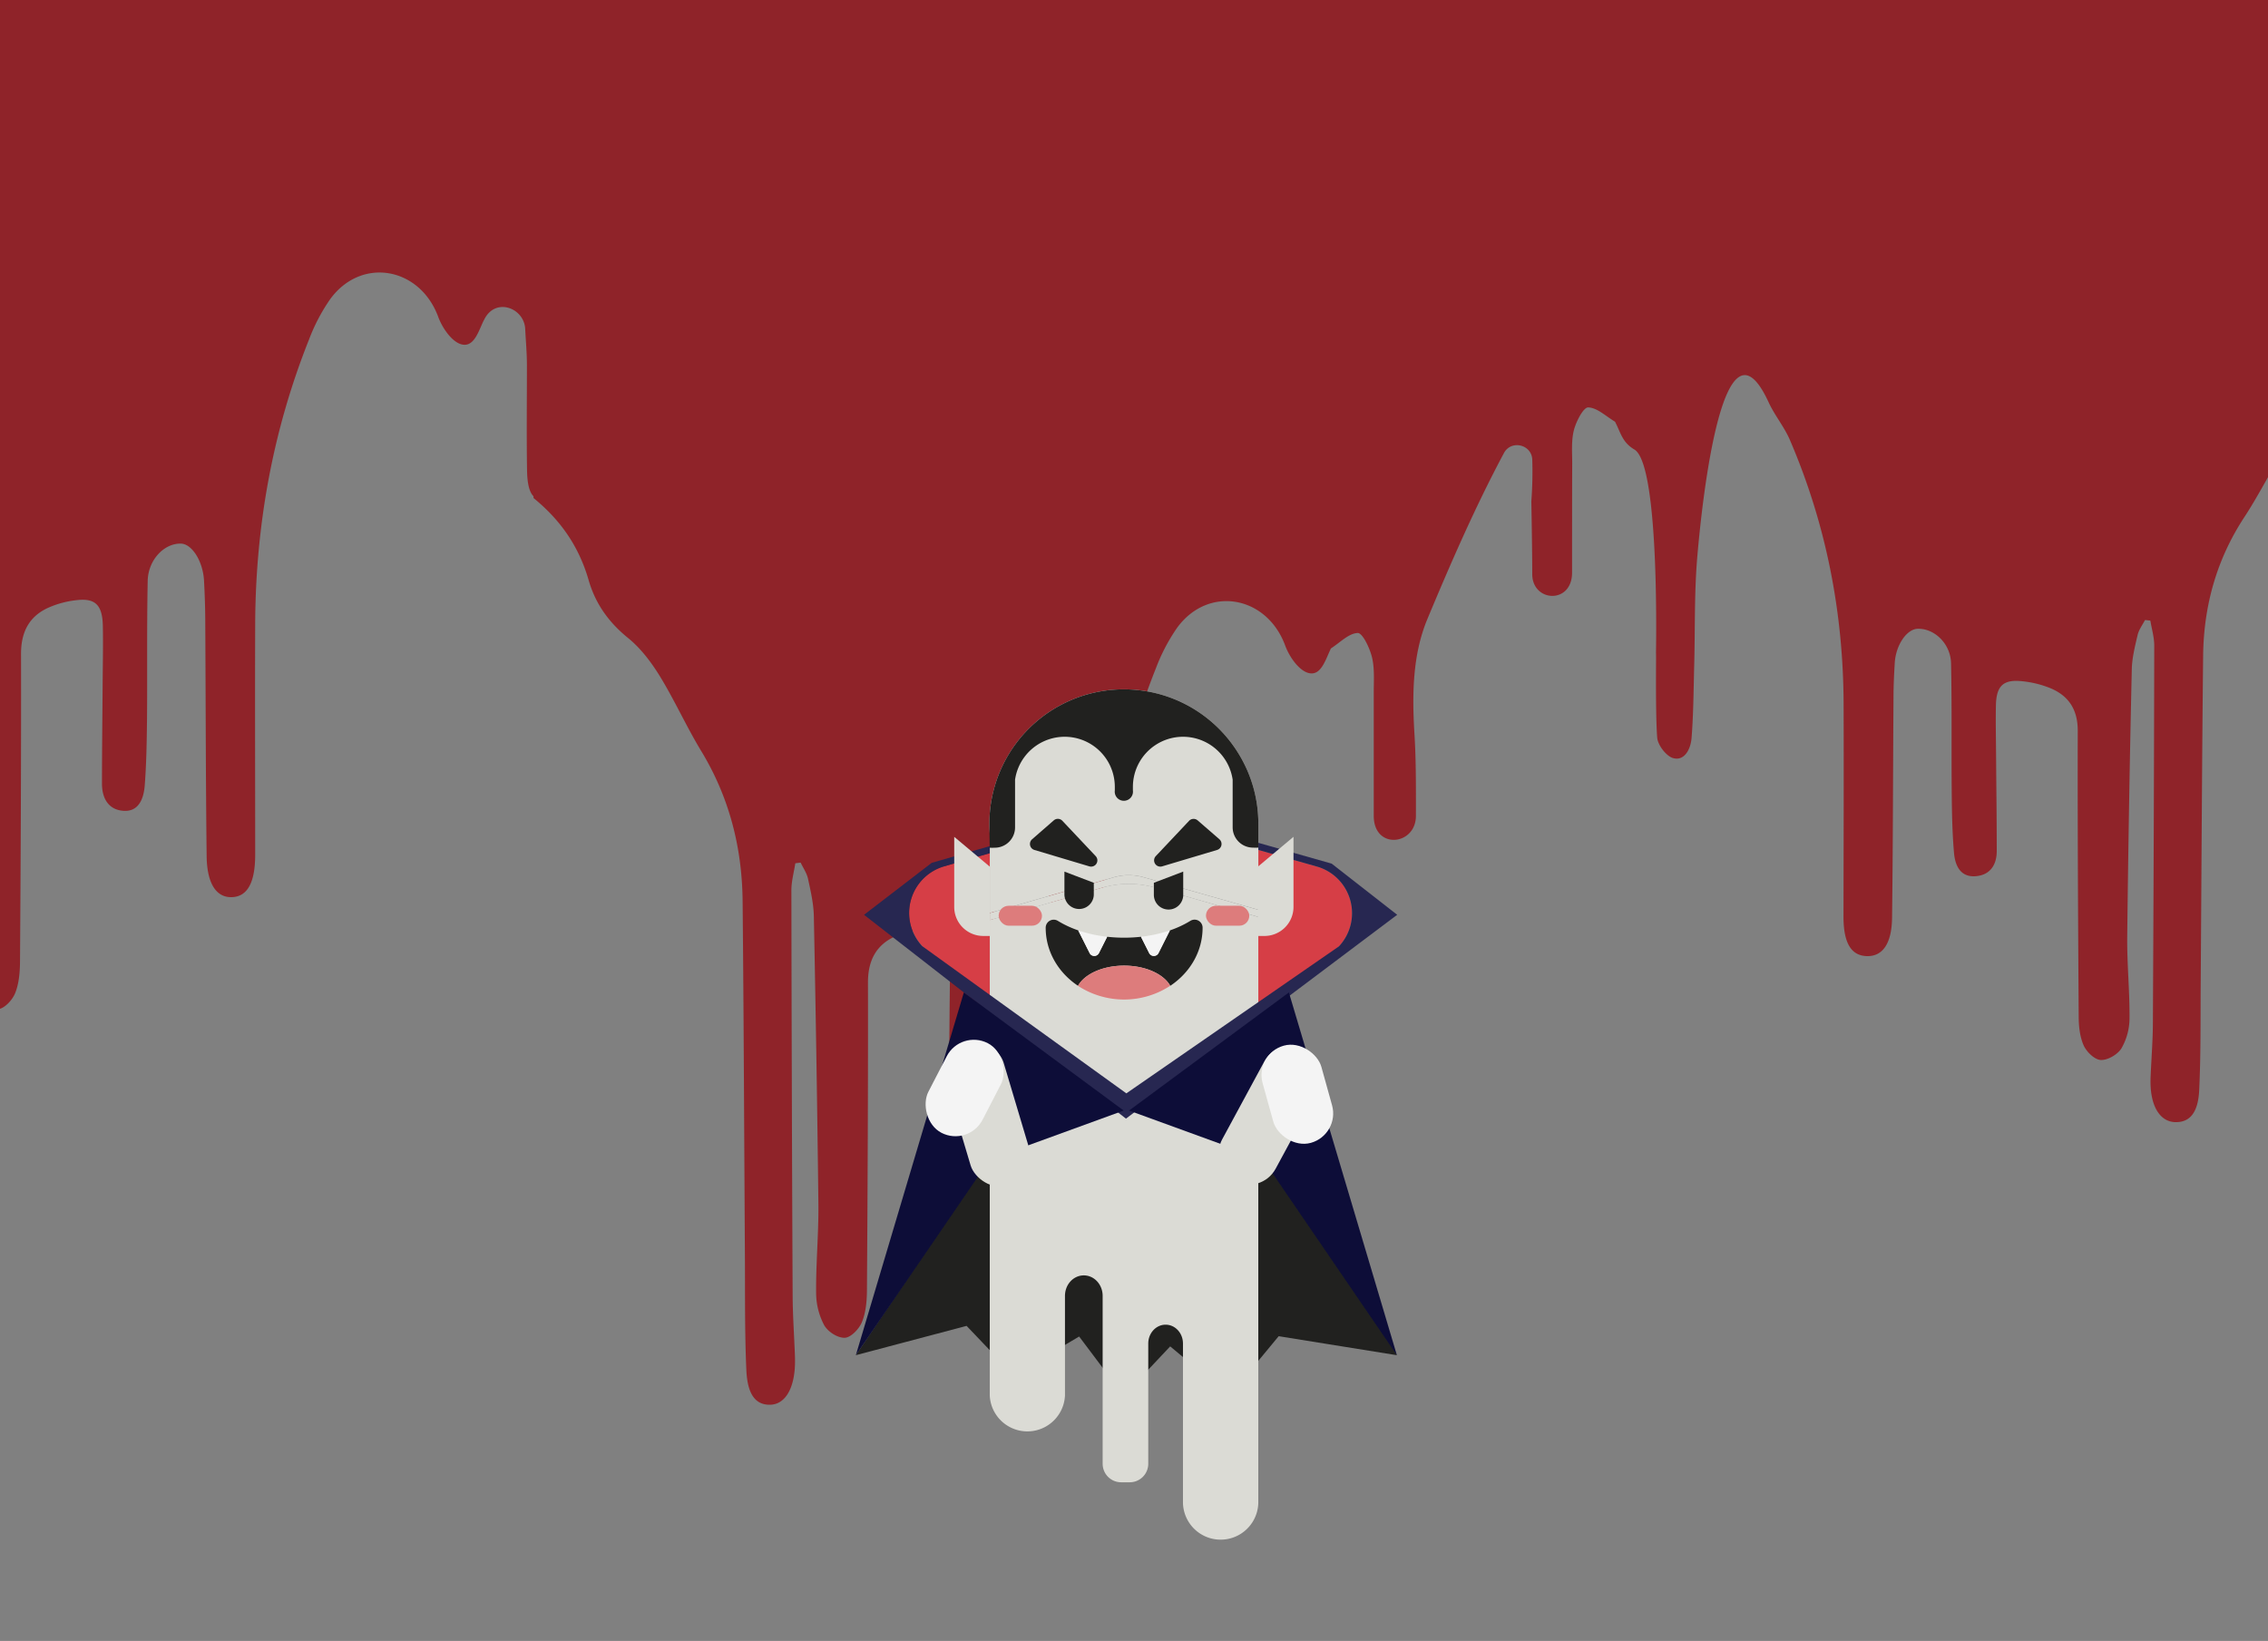 <svg id="Layer_1" data-name="Layer 1" xmlns="http://www.w3.org/2000/svg" xmlns:xlink="http://www.w3.org/1999/xlink" viewBox="0 0 995.05 720"><rect x="0" y="0" width="995.05" height="720" fill="#808080" stroke="none"/><defs><style>.cls-1{fill:none;}.cls-2{clip-path:url(#clip-path);}.cls-3{fill:#8f2329;}.cls-4{fill:#21211f;}.cls-5{fill:#d63e46;}.cls-6{fill:#dbdbd5;}.cls-7{fill:#272751;}.cls-8{fill:#dd7c7c;}.cls-9{fill:#f4f4f4;}.cls-10{fill:#0d0d38;}</style><clipPath id="clip-path"><rect class="cls-1" width="995.05" height="720"/></clipPath></defs><title>dracula</title><g class="cls-2"><path class="cls-3" d="M1058.13-96.11l-569.81-.07a.21.21,0,0,1-.2-.21L492-163.12a.19.19,0,0,0-.2-.2l-629.1.26a.19.19,0,0,0-.19.19l-.09,237.18a.21.21,0,0,0,.07.15c11.56,9.48,19.74,20.84,24.12,36,3.07,10.65,9.08,18.72,17.31,25.38,5.4,4.37,10,10.4,13.85,16.59,6.54,10.67,11.76,22.35,18.26,33.06,12.1,19.94,17.9,41.95,18.13,65.8.5,51.66.69,103.33,1,155,.11,16.94-.11,33.92.65,50.83.48,10.87,4.19,15.22,10.34,15.13s10.2-6,10.9-16a51.75,51.75,0,0,0,.06-5.57c-.32-8.73-.95-17.46-1-26.19q-.42-89-.55-178c0-3.89,1.09-7.79,1.7-11.68a.18.18,0,0,1,.16-.16l2.06-.26a.2.2,0,0,1,.2.11c1.11,2.31,2.64,4.49,3.18,7,1.17,5.38,2.44,10.89,2.55,16.37q1.27,63.15,2,126.31c.13,13-1.11,25.93-1,38.89A30.56,30.56,0,0,0-10,437.24c1.69,3,6,5.68,9.08,5.55,2.66-.12,6.24-3.82,7.52-6.92,1.71-4.14,2.15-9.22,2.18-13.9.3-45.05.53-90.1.45-135.15,0-10.22,4.12-16.66,12.06-20.22a41.67,41.67,0,0,1,13-3.34c7.76-.74,10.67,2.51,10.83,11.48.15,7.94,0,15.9-.08,23.85-.1,15.07-.3,30.14-.3,45.22,0,6.7,3,11.36,9.13,11.93,6.8.64,9.16-5,9.63-11.14.75-9.73.89-19.54,1-29.31.17-20.14-.11-40.28.3-60.41.19-9.29,7.29-16.57,14.6-16.36,4.83.13,9.65,7.74,10.11,16.24.3,5.55.5,11.11.54,16.67.21,34.71.2,69.42.61,104.13.14,12.26,4.31,18.31,11.08,18.08s10.22-6.29,10.22-18.67c0-33.65-.13-67.3,0-101,.15-43.45,7.76-85.21,23.6-124.95a81.49,81.49,0,0,1,9.29-17.74c13.68-18.75,39.35-14.12,47.42,7.76,1.76,4.8,5.68,10.47,9.7,11.9,5.76,2,7.8-5.17,10.09-10,.11-.24.27-.48.36-.67,4.82-9.95,17.48-5.28,18,4,.26,5.12.74,10.51.76,15.8,0,15.37-.19,30.73.05,46.09.06,3.84.43,8.73,2.5,11.22.1.12.23.24.34.37v.76c11.6,9.48,19.8,20.86,24.19,36.06,3.07,10.65,9.08,18.71,17.31,25.38,5.39,4.36,10,10.39,13.84,16.59,6.55,10.66,11.77,22.34,18.27,33.05,12.1,19.94,17.9,41.95,18.13,65.8.5,51.66.68,103.33,1,155,.11,17-.11,33.92.64,50.83.49,10.87,4.2,15.22,10.35,15.14s10.19-6.05,10.9-16a51.57,51.57,0,0,0,.06-5.56c-.32-8.74-.95-17.47-1-26.2q-.42-89-.55-178c0-3.89,1.09-7.79,1.7-11.68a.19.19,0,0,1,.16-.16l2.06-.26a.21.21,0,0,1,.2.11c1.11,2.31,2.64,4.5,3.18,7,1.17,5.38,2.44,10.89,2.55,16.37q1.27,63.15,2,126.31c.13,13-1.11,25.93-1,38.89a30.56,30.56,0,0,0,3.52,14.24c1.69,3,6,5.68,9.08,5.55,2.66-.12,6.24-3.82,7.52-6.92,1.71-4.14,2.15-9.22,2.18-13.9.3-45,.53-90.09.45-135.14,0-10.23,4.12-16.67,12.06-20.23a41.38,41.38,0,0,1,13-3.33c7.76-.74,10.67,2.51,10.83,11.47.15,7.94,0,15.9-.08,23.85-.1,15.07-.3,30.14-.3,45.22,0,6.7,3,11.36,9.13,11.93,6.8.64,9.16-5,9.63-11.14.75-9.73.89-19.53,1-29.31.17-20.14-.11-40.28.3-60.41.19-9.29,7.29-16.56,14.6-16.36,4.83.14,9.65,7.74,10.11,16.24.3,5.55.5,11.11.54,16.67.21,34.71.2,69.42.61,104.13.14,12.27,4.31,18.31,11.08,18.09s10.22-6.29,10.22-18.68c0-33.65-.14-67.3,0-100.95.15-43.45,7.76-85.21,23.6-125a81.72,81.72,0,0,1,9.29-17.74c13.68-18.75,39.35-14.12,47.42,7.77,1.76,4.79,5.68,10.46,9.7,11.89,5.76,2.05,7.8-5.16,10.09-10,.11-.23.19-.56.36-.67,3.89-2.48,7.74-6.59,11.69-6.71,2.09-.06,5.27,6.57,6.26,10.69,1.2,5,.74,10.5.76,15.8,0,15.36,0,38.38,0,53.74,0,15,18.5,13.05,18.5,0,0-11.89.1-23.84-.63-35.72-1.07-17.39-.92-34.86,5.7-50.73,10.29-24.66,21-49.22,33.47-72.58l.08-.16c3.15-5.89,12.17-3.79,12.43,2.89a175.67,175.67,0,0,1-.41,18.33h0c0,.21.4,21,.4,31.91,0,12.34,17.47,13.34,17.47-.66,0-14.23,0-33.72.06-47.95,0-4.9-.44-10,.76-14.63,1-3.82,4.18-10,6.27-9.9,3.94.11,7.8,3.92,11.68,6.21.18.11.25.41.36.62,2.29,4.52,3,8.55,8.23,11.65,11.5,6.83,9.38,93,9.42,91.66.3-11.59-.38,23.27.58,34.8.28,3.33,4.07,8.14,7,8.93,5,1.38,7.68-4,8.07-8.82.83-10.5.87-21.08,1.15-31.63.44-16.11,0-32.32,1.4-48.33C747,217,756.33,133.83,776,176.6c2.58,5.62,6.8,10.65,9.28,16.42,15.83,36.8,23.43,75.48,23.57,115.72.11,31.16,0,62.32-.05,93.48,0,11.47,3.33,17.08,10.22,17.29s10.94-5.39,11.09-16.75c.41-32.14.41-64.28.63-96.43,0-5.15.24-10.3.55-15.44.46-7.87,5.28-14.92,10.11-15,7.31-.19,14.4,6.54,14.59,15.15.41,18.64.12,37.29.29,55.94.08,9.05.22,18.13,1,27.14.47,5.69,2.83,10.92,9.63,10.32,6.14-.53,9.12-4.84,9.13-11,0-14-.19-27.92-.29-41.88-.05-7.36-.22-14.73-.07-22.09.17-8.3,3.07-11.31,10.84-10.63a44.53,44.53,0,0,1,13,3.09c7.94,3.29,12.08,9.26,12.06,18.73-.1,41.72.13,83.44.41,125.16,0,4.33.47,9,2.18,12.87,1.28,2.86,4.85,6.3,7.52,6.4,3.05.12,7.39-2.39,9.08-5.14a26.66,26.66,0,0,0,3.52-13.19c.1-12-1.14-24-1-36q.66-58.5,2-117c.11-5.08,1.39-10.18,2.56-15.16.53-2.28,2.07-4.31,3.18-6.44a.18.18,0,0,1,.19-.11l2.07.24a.2.2,0,0,1,.17.16c.6,3.6,1.69,7.2,1.68,10.8q-.14,82.45-.59,164.89c0,8.09-.67,16.17-1,24.26a44.25,44.25,0,0,0,.06,5.15c.71,9.21,4.79,14.74,10.9,14.81s9.86-3.95,10.35-14c.75-15.66.54-31.38.66-47.07.35-47.85.55-95.7,1.07-143.55.24-22.08,6-42.47,18.15-60.94,6.5-9.92,11.72-20.73,18.27-30.61a61.92,61.92,0,0,1,13.84-15.37c8.24-6.18,14.25-13.65,17.32-23.51,4.38-14.05,12.57-24.57,24.12-33.35a.18.18,0,0,0,.08-.15l0-219.63A.19.19,0,0,0,1058.13-96.11Z"/><path class="cls-4" d="M375.49,594.61l48.58-12.86,20.67,21.67,28.72-17,19.54,26,20.4-21.67,26,21.67L561,586.28l51.82,8.33c-.58-1.92-53.16-105.53-53.16-105.53l-107.63-8Z"/><path class="cls-5" d="M434.24,374.34l-20,5.76a21.3,21.3,0,0,0-9.64,35L434.16,443l.08-2Z"/><path class="cls-5" d="M577.7,380.19l-25.62-7.27L552,445.67l35.44-30.43A21.29,21.29,0,0,0,577.7,380.19Z"/><path class="cls-6" d="M434.24,472.75V612.34a16.52,16.52,0,0,0,33,0V568.6c0-5,3.7-9,8.26-9s8.27,4,8.27,9v73.78a8.13,8.13,0,0,0,8.26,8h3.49a8.14,8.14,0,0,0,8.26-8V589.51c0-4.58,3.41-8.28,7.62-8.28s7.61,3.7,7.61,8.28v69.92a16.53,16.53,0,0,0,33.05,0V479.75Z"/><path class="cls-6" d="M495.26,384a23.61,23.61,0,0,1,6.47.9l50.35,14.29V361.46a59,59,0,1,0-118,0c0,1.46.07,2.9.17,4.34v34.79l54.47-15.68A23.46,23.46,0,0,1,495.26,384Z"/><path class="cls-6" d="M483.69,389.47a42,42,0,0,1,23.08,0l45.31,12.85v-3.11l-50.35-14.29a23.62,23.62,0,0,0-13,0l-54.47,15.68v3.12Z"/><path class="cls-6" d="M506.77,389.43a42,42,0,0,0-23.08,0l-49.45,14.24v72.41l61.83,66,56-59.75v-80Z"/><path class="cls-7" d="M584.25,378.93l-32.17-9.13v3.12l25.62,7.27a21.29,21.29,0,0,1,9.73,35.05l-93.26,64.49-89.56-64.6a21.3,21.3,0,0,1,9.64-35l20-5.76v-3.12l-25.47,7.33-29.69,22.81L494,490.82,613,401.38Z"/><path class="cls-4" d="M542.9,329.87a59,59,0,0,0-108.83,31.59c0,3.54.17,10.49.17,10.49a20,20,0,0,0,2.19,0h0a8.91,8.91,0,0,0,8.91-8.91V342.1a22,22,0,0,1,43.77,3.1v1.63a4,4,0,1,0,7.93,0V345.2a22,22,0,0,1,43.77-3.1V363a8.91,8.91,0,0,0,8.91,8.91,23.3,23.3,0,0,0,2.36,0V361.46A58.74,58.74,0,0,0,542.9,329.87Z"/><path class="cls-4" d="M521.7,360.14l-14.6,15.48a2.74,2.74,0,0,0,2.78,4.51l24.11-7.2a2.74,2.74,0,0,0,1-4.69L525.5,360A2.74,2.74,0,0,0,521.7,360.14Z"/><path class="cls-4" d="M466.1,360.14l14.6,15.48a2.74,2.74,0,0,1-2.78,4.51l-24.1-7.2a2.74,2.74,0,0,1-1-4.69l9.51-8.29A2.72,2.72,0,0,1,466.1,360.14Z"/><path class="cls-4" d="M467,382.43v10.21a6.45,6.45,0,0,0,12.89,0v-5.3Z"/><path class="cls-4" d="M519.12,382.43v10.21a6.44,6.44,0,0,1-12.88,0v-5.3Z"/><path class="cls-4" d="M522.19,404.08a45.27,45.27,0,0,1-8.89,4.14l-5,9.95a2.3,2.3,0,0,1-4.1,0l-3.6-7.15a67.26,67.26,0,0,1-14.83,0l-3.61,7.15a2.29,2.29,0,0,1-4.09,0l-5-9.95a44.74,44.74,0,0,1-8.89-4.14,3.52,3.52,0,0,0-5.4,2.92v.06c0,10.48,5.59,19.76,14.19,25.48,2.87-5.15,10.84-8.85,20.23-8.85s17.37,3.7,20.24,8.85c8.59-5.72,14.18-15,14.18-25.48V407A3.52,3.52,0,0,0,522.19,404.08Z"/><path class="cls-8" d="M493.16,423.69c-9.39,0-17.36,3.7-20.23,8.85a37,37,0,0,0,40.47,0C510.53,427.39,502.55,423.69,493.16,423.69Z"/><path class="cls-9" d="M482.14,418.17l3.61-7.15a59.84,59.84,0,0,1-12.72-2.8l5,9.95A2.29,2.29,0,0,0,482.14,418.17Z"/><path class="cls-9" d="M508.28,418.17l5-9.95a60,60,0,0,1-12.72,2.8l3.6,7.15A2.3,2.3,0,0,0,508.28,418.17Z"/><path class="cls-6" d="M434.24,410.67h-2.87A12.73,12.73,0,0,1,418.65,398V367.17l15.59,13.08Z"/><path class="cls-6" d="M551.9,410.67h2.87A12.73,12.73,0,0,0,567.5,398V367.17l-15.6,13.08Z"/><polygon class="cls-10" points="493 487.28 434.25 508.68 375.49 594.61 422.87 435.46 493 487.28 493 487.28"/><polygon class="cls-10" points="495.35 487.28 554.11 508.68 612.86 594.61 565.48 435.46 495.35 487.28 495.35 487.28"/><rect class="cls-6" x="419.72" y="455.85" width="26.76" height="65.78" rx="13.38" ry="13.38" transform="translate(-121.72 144.34) rotate(-16.62)"/><rect class="cls-6" x="543.79" y="456.39" width="26.76" height="65.78" rx="13.38" ry="13.38" transform="translate(814.46 1184.71) rotate(-151.59)"/><rect class="cls-8" x="438.15" y="397.42" width="19" height="8.75" rx="4.37" ry="4.37"/><rect class="cls-8" x="529.1" y="397.42" width="19" height="8.75" rx="4.37" ry="4.37"/><rect class="cls-9" x="409.85" y="455.24" width="26.76" height="44.27" rx="13.38" ry="13.38" transform="translate(266.3 -140.99) rotate(27.32)"/><rect class="cls-9" x="555.78" y="458.03" width="26.76" height="44.27" rx="13.38" ry="13.38" transform="translate(1246.13 790.37) rotate(164.47)"/></g></svg>